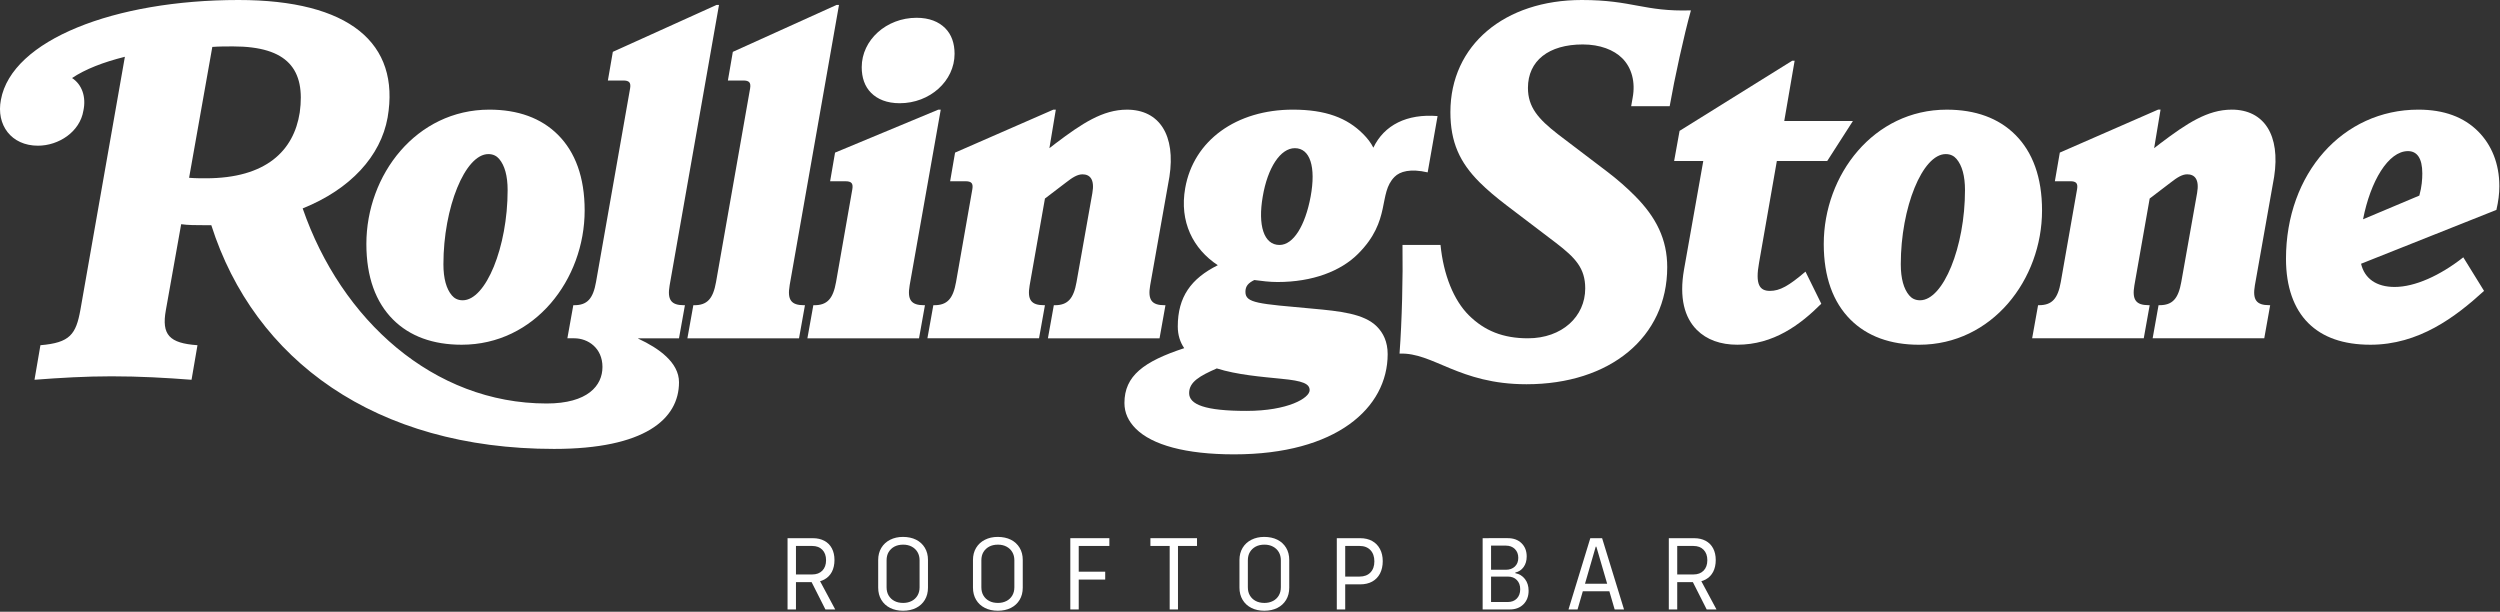 <svg width="1504" height="368" viewBox="0 0 1504 368" fill="none" xmlns="http://www.w3.org/2000/svg">
<rect x="0" y="0" width="1504" height="368" fill="#333333" stroke="none"/>
<path d="M473.79 323.77H478.85V366.65H473.79V323.77ZM477.44 345.59H488.64C491.2 345.59 493.23 344.82 494.72 343.29C496.21 341.75 496.96 339.66 496.96 337.02C496.96 334.38 496.21 332.28 494.72 330.75C493.23 329.21 491.2 328.45 488.64 328.45H477.44V323.78H489.09C491.69 323.78 493.97 324.3 495.94 325.35C497.9 326.4 499.41 327.91 500.45 329.89C501.49 331.87 502.02 334.21 502.02 336.9C502.02 339.59 501.5 342.05 500.45 344.04C499.4 346.02 497.9 347.55 495.94 348.62C493.98 349.69 491.69 350.22 489.09 350.22H477.44V345.61V345.59ZM487.62 348.92L492.48 348.02L502.46 366.64H496.57L487.61 348.91L487.62 348.92Z" fill="white"/>
<path d="M535.49 365.72C533.23 364.59 531.47 362.97 530.21 360.86C528.95 358.75 528.32 356.31 528.32 353.53V336.89C528.32 334.12 528.95 331.68 530.21 329.59C531.47 327.5 533.23 325.88 535.49 324.73C537.75 323.58 540.33 323 543.23 323C546.13 323 548.89 323.57 551.13 324.7C553.37 325.83 555.12 327.44 556.38 329.53C557.64 331.62 558.27 334.07 558.27 336.89V353.53C558.27 356.35 557.64 358.8 556.38 360.89C555.12 362.98 553.37 364.59 551.13 365.72C548.89 366.85 546.28 367.42 543.29 367.42C540.3 367.42 537.74 366.85 535.48 365.72H535.49ZM548.48 361.56C549.97 360.77 551.14 359.67 551.97 358.26C552.8 356.85 553.22 355.21 553.22 353.33V337.07C553.22 335.19 552.8 333.55 551.97 332.14C551.14 330.73 549.97 329.63 548.48 328.84C546.99 328.05 545.28 327.66 543.36 327.66C541.31 327.66 539.55 328.06 538.08 328.84C536.61 329.63 535.46 330.72 534.62 332.1C533.79 333.49 533.37 335.14 533.37 337.06V353.32C533.37 355.24 533.79 356.89 534.62 358.28C535.45 359.67 536.6 360.76 538.08 361.54C539.55 362.33 541.31 362.72 543.36 362.72C545.28 362.72 546.99 362.33 548.48 361.54V361.56Z" fill="white"/>
<path d="M592.51 365.72C590.25 364.59 588.49 362.97 587.23 360.86C585.97 358.75 585.34 356.31 585.34 353.53V336.89C585.34 334.12 585.97 331.68 587.23 329.59C588.49 327.5 590.25 325.88 592.51 324.73C594.77 323.58 597.35 323 600.25 323C603.15 323 605.91 323.57 608.15 324.7C610.39 325.83 612.14 327.44 613.4 329.53C614.66 331.62 615.29 334.07 615.29 336.89V353.53C615.29 356.35 614.66 358.8 613.4 360.89C612.14 362.98 610.39 364.59 608.15 365.72C605.91 366.85 603.3 367.42 600.31 367.42C597.32 367.42 594.76 366.85 592.5 365.72H592.51ZM605.5 361.56C606.99 360.77 608.16 359.67 608.99 358.26C609.82 356.85 610.24 355.21 610.24 353.33V337.07C610.24 335.19 609.82 333.55 608.99 332.14C608.16 330.73 606.99 329.63 605.5 328.84C604.01 328.05 602.3 327.66 600.38 327.66C598.33 327.66 596.57 328.06 595.1 328.84C593.63 329.63 592.48 330.72 591.64 332.1C590.81 333.49 590.39 335.14 590.39 337.06V353.32C590.39 355.24 590.81 356.89 591.64 358.28C592.47 359.67 593.62 360.76 595.1 361.54C596.57 362.33 598.33 362.72 600.38 362.72C602.3 362.72 604.01 362.33 605.5 361.54V361.56Z" fill="white"/>
<path d="M643.9 323.77H648.96V366.65H643.9V323.77ZM646.65 323.77H667.39V328.44H646.65V323.77ZM646.65 343.93H664.89V348.67H646.65V343.93Z" fill="white"/>
<path d="M692.09 323.77H720.12V328.44H692.09V323.77ZM703.68 326.33H708.67V366.65H703.68V326.33Z" fill="white"/>
<path d="M752.83 365.72C750.57 364.59 748.81 362.97 747.55 360.86C746.29 358.75 745.66 356.31 745.66 353.53V336.89C745.66 334.12 746.29 331.68 747.55 329.59C748.81 327.5 750.57 325.88 752.83 324.73C755.09 323.58 757.67 323 760.57 323C763.47 323 766.23 323.57 768.47 324.7C770.71 325.83 772.46 327.44 773.72 329.53C774.98 331.62 775.61 334.07 775.61 336.89V353.53C775.61 356.35 774.98 358.8 773.72 360.89C772.46 362.98 770.71 364.59 768.47 365.72C766.23 366.85 763.62 367.42 760.63 367.42C757.64 367.42 755.08 366.85 752.82 365.72H752.83ZM765.82 361.56C767.31 360.77 768.48 359.67 769.31 358.26C770.14 356.85 770.56 355.21 770.56 353.33V337.07C770.56 335.19 770.14 333.55 769.31 332.14C768.48 330.73 767.31 329.63 765.82 328.84C764.33 328.05 762.62 327.66 760.7 327.66C758.65 327.66 756.89 328.06 755.42 328.84C753.95 329.63 752.8 330.72 751.96 332.1C751.13 333.49 750.71 335.14 750.71 337.06V353.32C750.71 355.24 751.13 356.89 751.96 358.28C752.79 359.67 753.94 360.76 755.42 361.54C756.89 362.33 758.65 362.72 760.7 362.72C762.62 362.72 764.33 362.33 765.82 361.54V361.56Z" fill="white"/>
<path d="M804.22 323.77H809.28V366.65H804.22V323.77ZM807.87 346.87H817.92C820.69 346.87 822.87 346.05 824.45 344.41C826.03 342.77 826.82 340.54 826.82 337.72C826.82 334.9 826.03 332.6 824.45 330.94C822.87 329.28 820.7 328.44 817.92 328.44H807.87V323.77H818.24C821.06 323.77 823.48 324.34 825.5 325.47C827.53 326.6 829.09 328.21 830.2 330.3C831.31 332.39 831.86 334.82 831.86 337.6C831.86 340.38 831.3 342.94 830.2 345.06C829.09 347.17 827.52 348.78 825.5 349.89C823.47 351 821.05 351.55 818.24 351.55H807.87V346.88V346.87Z" fill="white"/>
<path d="M891.96 323.77H897.02V366.65H891.96V323.77ZM895.61 362.17H907.13C909.39 362.17 911.19 361.47 912.54 360.06C913.88 358.65 914.56 356.8 914.56 354.49C914.56 352.18 913.89 350.34 912.54 348.95C911.2 347.56 909.39 346.87 907.13 346.87H895.61V342.77H905.91C908.17 342.77 909.98 342.12 911.35 340.82C912.71 339.52 913.4 337.78 913.4 335.6C913.4 333.42 912.72 331.65 911.35 330.29C909.98 328.93 908.17 328.24 905.91 328.24H895.61V323.76H907.07C910.53 323.76 913.29 324.77 915.36 326.8C917.43 328.83 918.46 331.48 918.46 334.77C918.46 337.29 917.84 339.41 916.6 341.14C915.36 342.87 913.7 343.97 911.61 344.44V344.82C914.04 345.29 915.98 346.47 917.43 348.37C918.88 350.27 919.61 352.6 919.61 355.38C919.61 358.75 918.57 361.47 916.51 363.54C914.44 365.61 911.72 366.64 908.35 366.64H895.61V362.16V362.17Z" fill="white"/>
<path d="M956.73 323.77H963.83L977.01 366.65H971.38L960.37 328.89H959.99L949.05 366.65H943.61L956.73 323.77ZM951.04 351.16H969.47L970.49 355.7H950.2L951.03 351.16H951.04Z" fill="white"/>
<path d="M1003.96 323.77H1009.02V366.65H1003.96V323.77ZM1007.61 345.59H1018.81C1021.37 345.59 1023.4 344.82 1024.89 343.29C1026.38 341.75 1027.13 339.66 1027.13 337.02C1027.13 334.38 1026.38 332.28 1024.89 330.75C1023.4 329.21 1021.37 328.45 1018.81 328.45H1007.61V323.78H1019.26C1021.86 323.78 1024.14 324.3 1026.11 325.35C1028.07 326.4 1029.58 327.91 1030.62 329.89C1031.66 331.87 1032.19 334.21 1032.19 336.9C1032.19 339.59 1031.67 342.05 1030.62 344.04C1029.57 346.02 1028.07 347.55 1026.11 348.62C1024.15 349.69 1021.86 350.22 1019.26 350.22H1007.61V345.61V345.59ZM1017.79 348.92L1022.65 348.02L1032.63 366.64H1026.74L1017.78 348.91L1017.79 348.92Z" fill="white"/>
<path d="M384.13 203.53H408.48L412.05 183.62H411.46C403.73 183.62 401.36 180.35 402.84 171.74L432.55 2.97H431.07L368.68 31.19L365.7 48.43H374.91C378.48 48.43 379.67 49.62 379.07 53.18L358.57 169.65C356.79 179.75 353.22 183.61 345.49 183.61H344.9L341.33 203.52H345.51C353.83 203.52 362.44 209.46 362.44 220.75C362.44 232.04 353.53 242.74 328.87 242.74C260.83 242.74 205.27 192.53 182.09 125.38C210.91 113.79 229.04 93.89 233.19 70.71C240.92 25.85 210.02 0 143.47 0C68.89 0 7.09 24.07 0.55 60.02C-2.42 75.17 6.79 87.65 22.83 87.65C35.31 87.65 48.09 79.33 50.17 66.55C51.95 58.23 49.28 50.8 43.34 46.94C51.36 41.59 62.06 37.43 75.13 34.16L48.39 186.29C45.72 201.14 42.15 206.2 24.32 207.68L20.75 228.47C36.2 227.28 51.65 226.39 67.1 226.39C84.03 226.39 99.78 227.28 115.23 228.47L118.8 207.68C101.86 206.49 97.11 201.44 99.78 186.58L108.99 134.88C113.15 135.47 117.91 135.47 122.66 135.47H127.12C152.97 216.58 225.76 270.07 333.32 270.07C387.69 270.07 408.49 252.24 408.49 229.96C408.49 218.08 396.31 209.46 384.13 203.81C383.54 203.51 384.13 203.51 384.13 203.51M180.31 67.75C176.75 90.63 160.11 107.26 123.86 107.26C120.89 107.26 117.32 107.26 113.76 106.96L127.73 28.22C131.89 27.92 136.05 27.92 140.21 27.92C173.19 27.92 183.89 41.88 180.32 67.73" fill="white"/>
<path d="M236.45 192.24C246.55 202.34 260.52 207.39 277.75 207.39C321.72 207.39 351.73 168.17 351.73 126.57C351.73 106.66 346.09 91.51 335.69 81.11C325.59 71.01 311.62 65.96 294.39 65.96C250.42 65.96 220.41 105.18 220.41 146.78C220.41 166.69 226.06 181.84 236.45 192.24ZM293.8 92.7C296.77 92.7 298.85 93.89 300.34 95.67C303.61 99.53 305.39 105.77 305.39 114.39C305.39 148.56 292.32 180.65 278.35 180.65C275.38 180.65 273.3 179.46 271.81 177.68C268.54 173.81 266.76 167.58 266.76 158.96C266.76 124.79 279.83 92.7 293.8 92.7Z" fill="white"/>
<path d="M475.03 171.74L504.74 2.97H503.26L440.87 31.2L437.9 48.43H447.11C450.67 48.43 451.86 49.62 451.27 53.19L430.77 169.66C428.99 179.76 425.42 183.62 417.7 183.62H417.11L413.54 203.53H480.69L484.26 183.62H483.67C475.94 183.62 473.57 180.35 475.05 171.74" fill="white"/>
<path d="M547.23 171.74L565.95 65.97H564.47L502.37 91.82L499.4 109.05H508.61C512.17 109.05 513.36 110.24 512.77 113.8L502.97 169.66C501.19 179.76 497.62 183.62 489.89 183.62H489.3L485.73 203.53H552.88L556.45 183.62H555.86C548.13 183.62 545.76 180.35 547.24 171.74" fill="white"/>
<path d="M541.29 62.1C559.41 62.1 574.27 48.73 574.27 32.39C574.27 26.15 572.49 20.8 568.62 16.94C564.76 13.08 559.11 10.7 551.39 10.7C533.26 10.7 518.41 24.07 518.41 40.41C518.41 46.65 520.19 52 524.05 55.86C527.91 59.72 533.56 62.1 541.29 62.1Z" fill="white"/>
<path d="M647.65 169.66C645.87 179.76 642.3 183.62 634.58 183.62H633.99L630.43 203.53H697.58L701.14 183.62H700.55C692.82 183.62 690.45 180.35 691.93 171.74L703.52 106.38C707.38 81.42 697.57 65.97 677.97 65.97C663.41 65.97 650.93 74.29 635.18 86.17L631.32 89.14L635.18 65.96H633.7L574.57 91.81L571.6 109.04H580.81C584.37 109.04 585.56 110.23 584.97 113.79L575.16 169.65C573.38 179.75 569.81 183.61 562.09 183.61H561.5L557.93 203.52H625.08L628.64 183.61H628.05C620.32 183.61 617.95 180.34 619.43 171.73L628.64 119.44L641.12 109.93C645.28 106.66 648.25 104.88 651.22 104.88C655.67 104.88 658.65 107.85 657.16 116.17L647.65 169.65V169.66Z" fill="white"/>
<path d="M754.61 168.47C759.07 169.06 763.82 169.66 768.57 169.66C789.67 169.66 806.6 163.12 817 152.72C837.21 132.52 828.89 116.47 838.99 106.37C842.26 103.1 848.5 101.32 858.89 103.7L864.84 69.83C846.42 68.34 832.75 75.18 826.21 88.84C824.73 85.87 822.65 83.19 819.97 80.52C810.46 71.01 797.69 65.96 777.78 65.96C743.91 65.96 718.06 84.38 713.01 113.2C709.44 133.4 717.76 149.75 732.62 159.55C716.58 167.57 708.55 178.56 708.55 196.39C708.55 201.74 710.03 205.9 712.41 209.46C688.05 217.48 676.46 226.1 676.46 242.44C676.46 248.38 678.84 253.43 683.29 257.89C693.1 267.69 713.3 273.34 742.42 273.34C803.92 273.34 834.82 245.41 834.82 213.03C834.82 205.6 832.15 200.25 828.28 196.39C820.56 188.66 806 187.18 789.66 185.69C756.98 182.72 749.25 182.42 749.25 175.59C749.25 172.03 751.03 170.24 754.6 168.46M759.66 118.26C762.63 100.73 770.36 89.14 778.97 89.14C788.18 89.14 791.75 100.43 788.48 118.26C785.21 135.79 778.08 147.37 769.76 147.37C760.25 147.37 756.68 135.49 759.66 118.26ZM770.95 227.89C783.73 229.08 787.88 230.86 787.88 234.72C787.88 239.48 774.81 247.2 749.85 247.2C724.89 247.2 715.38 243.34 715.38 236.5C715.38 229.66 721.92 226.1 732.02 221.64C744.2 225.5 759.06 226.69 770.94 227.88" fill="white"/>
<path d="M981.3 63.88H1004.48C1007.45 46.94 1013.1 21.09 1017.26 6.24C989.04 7.13 982.2 0 951.6 0C905.25 0 872.56 27.04 872.56 67.45C872.56 85.57 878.21 97.75 890.09 109.64C894.54 114.1 900.19 118.85 906.43 123.6L936.14 146.18C947.73 155.09 953.67 161.33 953.67 173.51C953.67 190.45 939.71 203.52 919.2 203.52C904.35 203.52 893.05 199.06 883.55 189.56C874.64 180.64 868.4 165.49 866.62 147.37H843.74C844.04 166.68 843.44 192.83 841.96 212.74C862.16 211.85 877.61 231.16 918.32 231.16C968.53 231.16 1003 202.94 1003 160.74C1003 144.1 996.46 130.73 983.39 117.66C978.64 112.9 973.29 108.15 967.05 103.4L937.34 80.82C925.45 71.61 919.21 64.48 919.21 52.89C919.21 36.55 931.69 26.74 952.19 26.74C962.59 26.74 970.91 30.01 975.96 35.06C981.61 40.7 983.98 49.32 982.2 58.83L981.31 63.88H981.3Z" fill="white"/>
<path d="M1064.79 175C1058.55 175 1055.87 171.14 1058.25 158.07L1068.95 96.86H1099.26L1114.71 72.79H1073.41L1079.65 36.54H1078.17L1010.43 78.73L1007.16 96.86H1024.69L1013.1 162.22C1010.13 179.16 1013.4 191.04 1020.82 198.47C1026.76 204.41 1035.08 207.38 1045.18 207.38C1066.87 207.38 1082.91 195.5 1095.69 182.72L1086.18 163.41C1076.08 172.03 1070.73 175 1064.79 175Z" fill="white"/>
<path d="M1212.45 81.12C1202.35 71.02 1188.38 65.97 1171.15 65.97C1127.18 65.97 1097.17 105.19 1097.17 146.79C1097.17 166.7 1102.82 181.85 1113.21 192.25C1123.31 202.35 1137.28 207.4 1154.51 207.4C1198.48 207.4 1228.49 168.18 1228.49 126.58C1228.49 106.67 1222.85 91.52 1212.45 81.12ZM1155.1 180.65C1152.13 180.65 1150.05 179.46 1148.56 177.68C1145.29 173.82 1143.51 167.58 1143.51 158.96C1143.51 124.79 1156.58 92.7 1170.55 92.7C1173.52 92.7 1175.6 93.89 1177.09 95.67C1180.36 99.54 1182.14 105.77 1182.14 114.39C1182.14 148.56 1169.07 180.65 1155.1 180.65Z" fill="white"/>
<path d="M1342.58 65.96C1328.02 65.96 1315.54 74.28 1299.79 86.16L1295.93 89.13L1299.79 65.95H1298.31L1239.18 91.8L1236.21 109.03H1245.42C1248.98 109.03 1250.17 110.22 1249.58 113.78L1239.77 169.64C1237.99 179.74 1234.42 183.6 1226.7 183.6H1226.11L1222.54 203.51H1289.69L1293.25 183.6H1292.66C1284.93 183.6 1282.56 180.33 1284.04 171.72L1293.25 119.43L1305.73 109.92C1309.89 106.65 1312.86 104.87 1315.83 104.87C1320.29 104.87 1323.26 107.85 1321.77 116.16L1312.26 169.64C1310.48 179.74 1306.91 183.6 1299.19 183.6H1298.59L1295.03 203.51H1362.18L1365.74 183.6H1365.15C1357.42 183.6 1355.05 180.33 1356.53 171.72L1368.12 106.36C1371.98 81.4 1362.18 65.95 1342.57 65.95" fill="white"/>
<path d="M1503.61 112.01C1503.61 98.34 1498.85 87.05 1490.83 79.03C1482.21 70.42 1470.33 65.96 1454.88 65.96C1409.42 65.96 1375.25 104.29 1375.25 155.69C1375.25 172.63 1380 185.7 1388.62 194.32C1397.24 202.94 1409.71 207.39 1426.06 207.39C1455.18 207.39 1477.17 190.75 1494.4 175L1481.92 154.8C1467.96 165.79 1452.8 172.63 1440.62 172.63C1429.63 172.63 1422.5 167.58 1420.42 158.67L1501.83 126.28C1503.02 121.23 1503.61 116.48 1503.61 112.02M1455.48 117.66L1421.61 131.92C1426.07 109.04 1436.77 90.91 1448.65 90.91C1454 90.91 1457.26 95.07 1457.26 104.28C1457.26 107.85 1456.96 112.3 1455.48 117.65" fill="white"/>
</svg>

